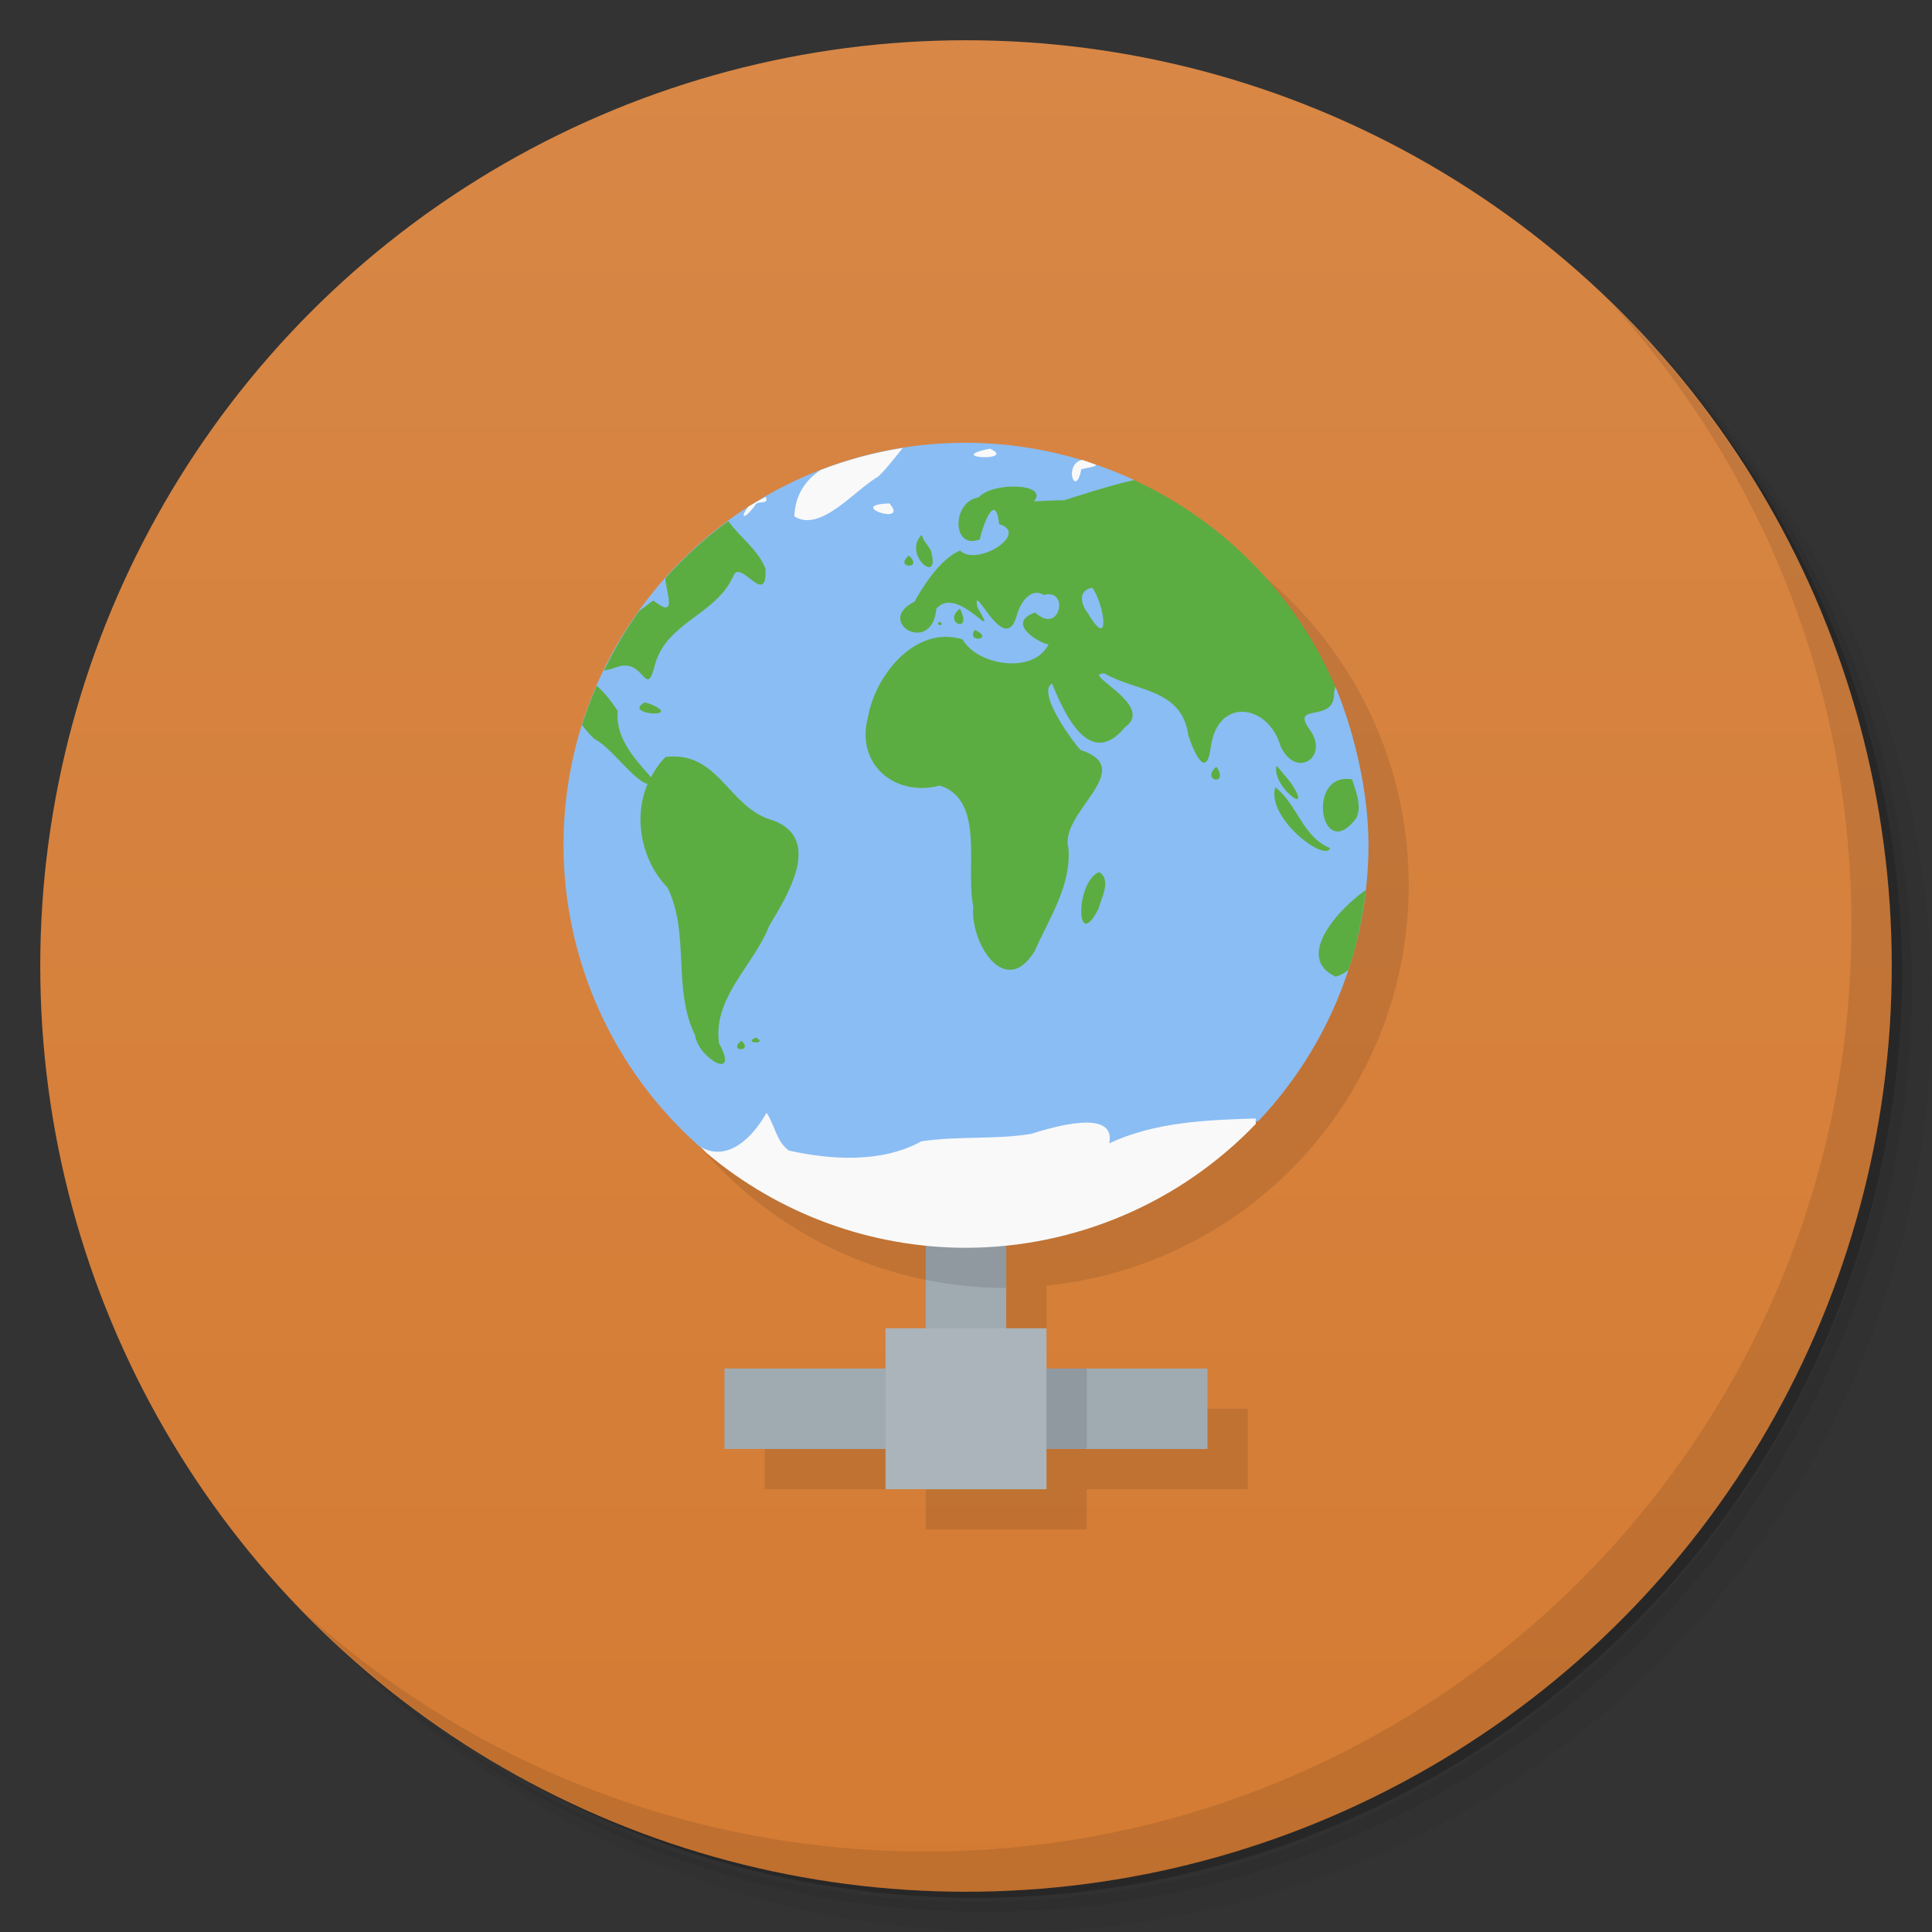<svg version="1.1" viewBox="0 0 48 48" xmlns="http://www.w3.org/2000/svg">
 <rect x="0" y="0" width="48" height="48" fill="#333333" stroke="none"/>
 <defs>
  <linearGradient id="bg" x2="0" y1="1" y2="47" gradientUnits="userSpaceOnUse">
   <stop style="stop-color:#d88746" offset="0"/>
   <stop style="stop-color:#d47b33" offset="1"/>
  </linearGradient>
 </defs>
 <path d="m36.31 5c5.859 4.062 9.688 10.831 9.688 18.5 0 12.426-10.07 22.5-22.5 22.5-7.669 0-14.438-3.828-18.5-9.688 1.037 1.822 2.306 3.499 3.781 4.969 4.085 3.712 9.514 5.969 15.469 5.969 12.703 0 23-10.298 23-23 0-5.954-2.256-11.384-5.969-15.469-1.469-1.475-3.147-2.744-4.969-3.781zm4.969 3.781c3.854 4.113 6.219 9.637 6.219 15.719 0 12.703-10.297 23-23 23-6.081 0-11.606-2.364-15.719-6.219 4.16 4.144 9.883 6.719 16.219 6.719 12.703 0 23-10.298 23-23 0-6.335-2.575-12.06-6.719-16.219z" style="opacity:.05"/>
 <path d="m41.28 8.781c3.712 4.085 5.969 9.514 5.969 15.469 0 12.703-10.297 23-23 23-5.954 0-11.384-2.256-15.469-5.969 4.113 3.854 9.637 6.219 15.719 6.219 12.703 0 23-10.298 23-23 0-6.081-2.364-11.606-6.219-15.719z" style="opacity:.1"/>
 <path d="m31.25 2.375c8.615 3.154 14.75 11.417 14.75 21.13 0 12.426-10.07 22.5-22.5 22.5-9.708 0-17.971-6.135-21.12-14.75a23 23 0 0 0 44.875-7 23 23 0 0 0-16-21.875z" style="opacity:.2"/>
 <circle cx="24" cy="24" r="23" style="fill:url(#bg)"/>
 <path d="m40.03 7.531c3.712 4.084 5.969 9.514 5.969 15.469 0 12.703-10.297 23-23 23-5.954 0-11.384-2.256-15.469-5.969 4.178 4.291 10.01 6.969 16.469 6.969 12.703 0 23-10.298 23-23 0-6.462-2.677-12.291-6.969-16.469z" style="opacity:.1"/>
 <path d="m25 12-10 10c3.46e-4 5.135 3.89 9.436 9 9.949v2.051l-5 1v2h4v1h4v-1h4v-2h-4l-1-1v-2.061c5.106-0.513 8.995-4.808 9-9.94 0-5.523-4.477-10-10-10z" style="opacity:.1;paint-order:normal"/>
 <path d="m23 29v5h-5v2h12v-2h-5v-5z" style="fill:#a0aab1;paint-order:normal"/>
 <path d="m24 11c-5.523 0-10 4.477-10 10 3e-3 2.882 1.25 5.623 3.42 7.52h2e-3c3.611 2.191 8.66 1.934 13.855-0.68 1.744-1.851 2.718-4.297 2.723-6.84-2e-3 -1.297-0.327-2.737-0.82-3.938-2.942-1.253-4.289-2.683-5.002-5.136-1.309-0.606-2.735-0.922-4.178-0.926" style="fill-rule:evenodd;fill:#8abdf3"/>
 <path d="m23 29v2.797a10 10 0 0 0 2 0.203v-3h-2z" style="opacity:.1;paint-order:normal"/>
 <path d="m28.178 11.926c-0.526 0.108-1.823 0.526-1.785 0.52 0.232-0.039-0.472-4.14e-4 -0.707 0.01 0.391-0.445-1.017-0.497-1.371-0.1-0.686 0.112-0.659 1.322 0.027 1.045 0.083-0.373 0.391-1.205 0.482-0.379 0.766 0.225-0.539 1.07-0.975 0.656-0.518 0.222-0.964 0.97-1.127 1.27-1.008 0.497 0.435 1.355 0.541 0.178 0.525-0.635 1.613 0.996 1.02-0.041-0.147-0.745 0.701 1.334 0.988 0.168 0.14-0.421 0.407-0.63 0.662-0.471 0.645-0.177 0.409 1.019-0.217 0.434-0.784 0.285 0.201 0.807 0.336 0.791-0.38 0.765-1.785 0.517-2.135-0.121-1.166-0.364-2.175 0.886-2.352 1.932-0.319 1.177 0.683 1.992 1.785 1.699 1.135 0.362 0.628 2.062 0.832 3.012-0.089 0.876 0.789 2.324 1.533 1.086 0.352-0.807 0.904-1.612 0.83-2.543-0.241-0.892 1.758-1.963 0.297-2.441-0.345-0.399-1.057-1.457-0.705-1.648 0.308 0.749 0.935 2.15 1.815 1.082 0.782-0.546-1.163-1.365-0.504-1.33 0.755 0.447 1.92 0.362 2.076 1.539 0.156 0.47 0.456 1.101 0.562 0.266 0.176-1.233 1.43-1.048 1.73 2e-3 0.39 0.838 1.238 0.249 0.707-0.438-0.463-0.667 0.667-0.103 0.621-0.916 0.018-0.042 0.018-0.081 0.033-0.123-0.975-2.272-2.757-4.102-5.002-5.137zm-10.086 1.02c-0.569 0.417-1.092 0.893-1.56 1.42 0.002 0.015-0.002 0.026 0 0.041 0.045 0.389 0.285 0.978-0.299 0.514-0.076 0.046-0.236 0.176-0.363 0.271-0.33 0.465-0.619 0.957-0.865 1.471 0.102-0.028 0.172-0.035 0.311-0.086 0.701-0.266 0.726 0.854 0.959-0.074 0.299-1.057 1.534-1.233 1.949-2.205 0.179-0.414 0.832 0.821 0.795-0.164-0.184-0.481-0.634-0.78-0.926-1.188zm4.809 0.34c-0.498 0.491 0.502 1.31 0.221 0.379-0.074-0.125-0.187-0.232-0.221-0.379zm-0.32 0.516c-0.385 0.318 0.381 0.355 0 0zm4.559 0.803c0.297 0.408 0.467 1.614-0.113 0.627-0.172-0.203-0.255-0.576 0.113-0.627zm-3.293 0.516c-0.45 0.354 0.336 0.65 0 0zm-0.521 0.324c-0.089 0.144 0.194 0.077 0 0zm0.896 0.205c-0.244 0.332 0.514 0.245 0 0zm-9.396 1.385c-0.139 0.319-0.261 0.645-0.365 0.977 0.089 0.121 0.189 0.241 0.318 0.355 0.384 0.18 0.975 1.034 1.31 1.109-0.359 0.846-0.156 1.9 0.494 2.574 0.566 1.146 0.117 2.514 0.686 3.67 0.081 0.58 1.127 1.168 0.592 0.193-0.147-1.146 0.871-1.93 1.252-2.916 0.445-0.739 1.324-2.139 0.113-2.607-1.145-0.308-1.343-1.738-2.688-1.584-0.155 0.15-0.268 0.323-0.365 0.504-0.414-0.471-0.887-0.975-0.828-1.648-0.194-0.302-0.364-0.487-0.52-0.627zm1.191 0.416c-0.584 0.312 1.031 0.404 0.121 0.033-0.041-0.011-0.08-0.022-0.121-0.033zm15.701 1.572c-0.149 0.504 0.973 1.337 0.342 0.412zm-1.496 0.027c-0.411 0.348 0.329 0.499 0 0zm3.168 0.305c-0.914 0.093-0.512 2.079 0.311 0.965 0.137-0.315-0.015-0.654-0.109-0.957-0.073-0.012-0.14-0.014-0.201-0.008zm-1.707 0.203c-0.223 0.766 1.241 1.876 1.365 1.512-0.681-0.265-0.818-1.093-1.365-1.512zm-4.377 2.109c-0.593 0.242-0.584 2.05-0.012 0.904 0.066-0.257 0.33-0.722 0.012-0.904zm6.627 0.445c-0.675 0.465-1.782 1.682-0.746 2.154 0.128-0.038 0.229-0.098 0.316-0.17 0.21-0.645 0.354-1.31 0.43-1.984zm-15.158 3.666c-0.343 0.157 0.346 0.166 0 0zm-0.352 0.08c-0.36 0.271 0.306 0.289 0 0z" style="fill:#5bad41"/>
 <rect x="22" y="33" width="4" height="4" style="fill:#abb4ba;paint-order:normal"/>
 <rect x="26" y="34" width="1" height="2" style="opacity:.1;paint-order:normal"/>
 <path d="m22.428 11.129c-0.698 0.11-1.383 0.294-2.043 0.549-0.369 0.25-0.629 0.606-0.65 1.152 0.653 0.406 1.48-0.638 2.092-0.996 0.198-0.188 0.412-0.47 0.602-0.705zm2.17 0.018c-1.196 0.238 0.693 0.326 0 0zm2.275 0.279c-0.463 0.138-0.143 0.965-0.008 0.232 0.11-0.031 0.38-0.063 0.365-0.111-0.089-0.033-0.178-0.065-0.268-0.096l-0.008-0.004-0.008-2e-3c-0.025-0.007-0.049-0.013-0.074-0.02zm-7.854 0.918c-0.145 0.079-0.287 0.161-0.428 0.246-0.173 0.206-0.174 0.403 0.162-0.021 0.034-0.158 0.387-0.01 0.266-0.225zm3.078 0.164c-1.123 0.031 0.516 0.578 0 0zm-3.051 15.139c-0.35 0.615-0.953 1.222-1.631 0.857 0.04 0.045 0.088 0.086 0.129 0.131l0.014 0.014c1.803 1.518 4.084 2.351 6.441 2.352 2.719-0.004 5.319-1.116 7.201-3.078-0.003-0.049-0.007-0.098 2e-3 -0.135-1.231 0.037-2.507 0.088-3.643 0.617 0.176-0.875-1.403-0.405-1.941-0.234-0.903 0.147-1.825 0.046-2.728 0.186-0.984 0.541-2.239 0.462-3.289 0.229-0.312-0.223-0.352-0.636-0.555-0.938z" style="fill:#f9f9f9"/>
</svg>
